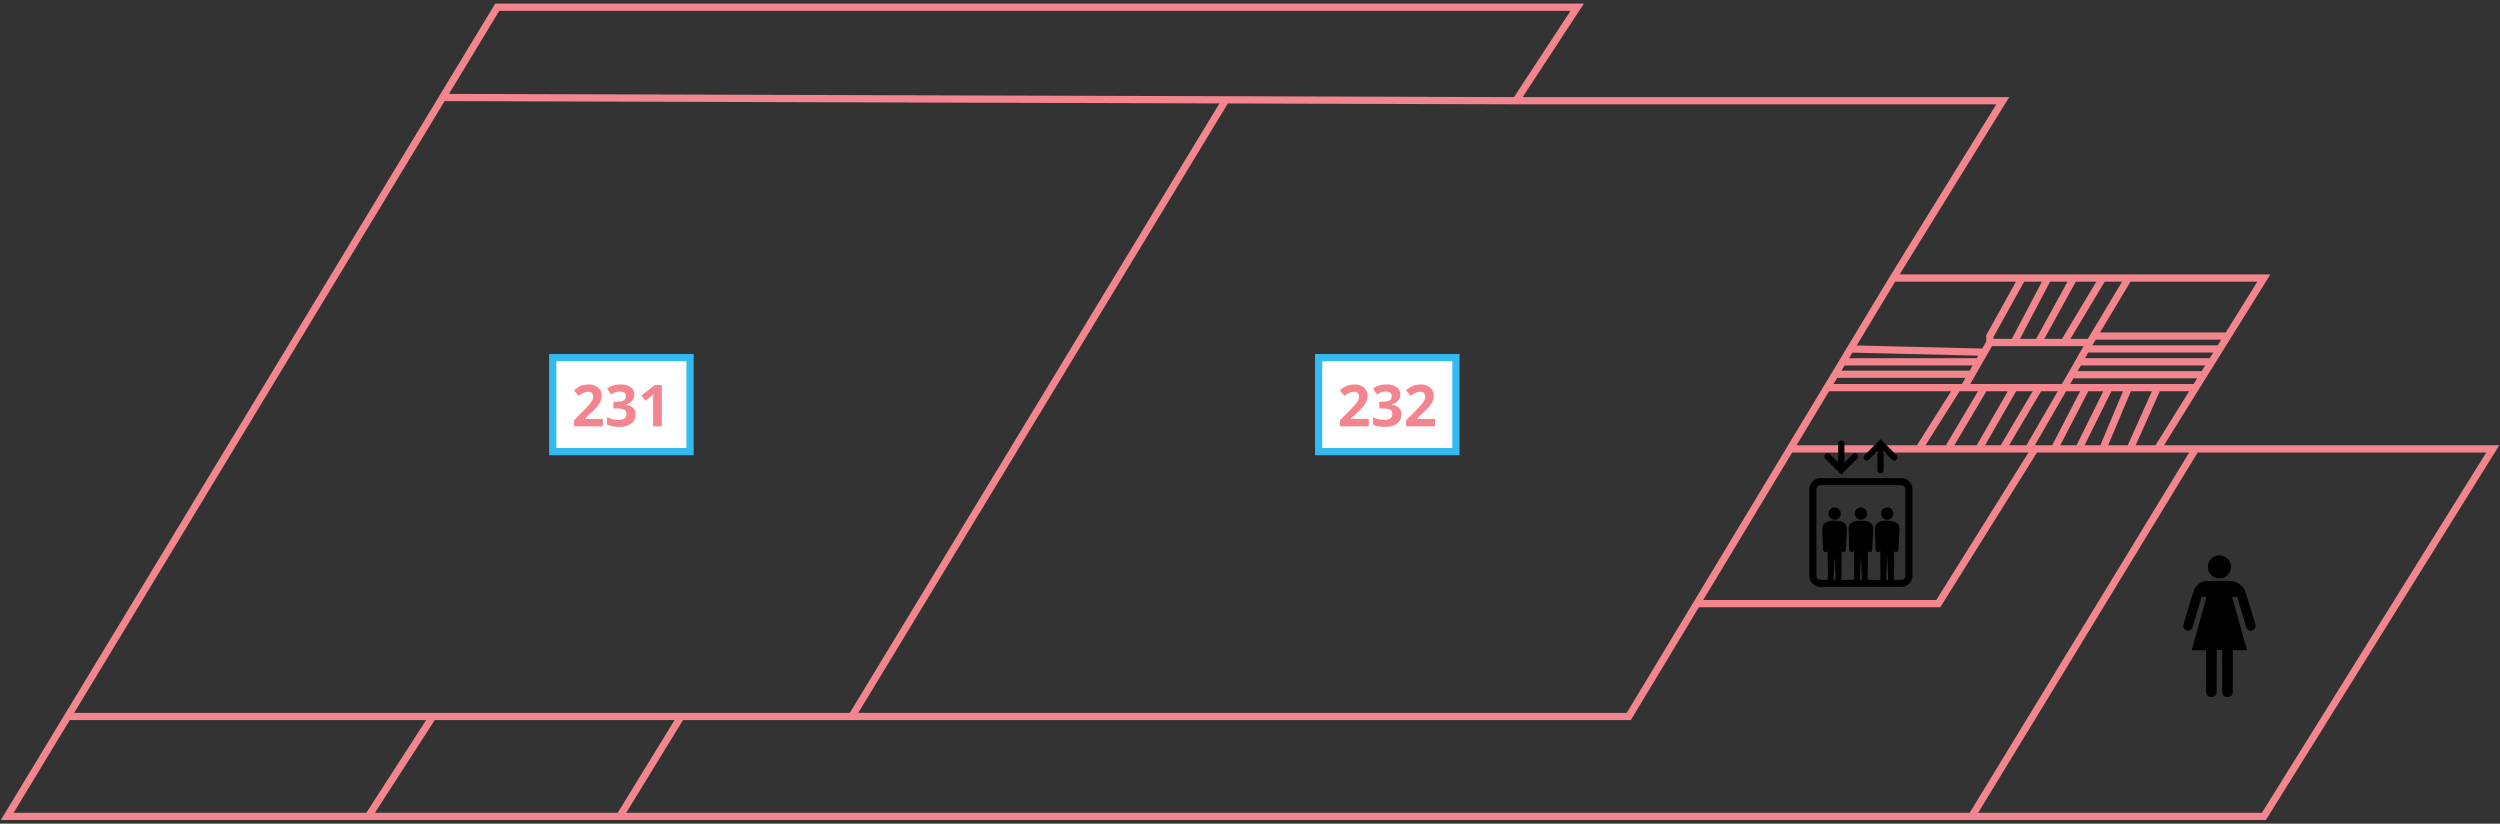 <svg width="346" height="114" viewBox="0 0 346 114" fill="none" xmlns="http://www.w3.org/2000/svg">
<rect x="0" y="0" width="346" height="114" fill="#333333" stroke="none"/>
<path d="M209.809 13.939L218.287 1H68.818L61.253 13.493M209.809 13.939H277.182L262.012 38.479M209.809 13.939L169.654 13.818M262.012 38.479H279.859M262.012 38.479L256.093 48.294M298.598 62.126L303.876 53.648M298.598 62.126H294.805M298.598 62.126H303.876M61.253 13.493L169.654 13.818M61.253 13.493L9.376 99.158M169.654 13.818L117.898 99.158M117.898 99.158H94.25M117.898 99.158H225.425L234.841 83.542M9.376 99.158L1 112.99H50.971M9.376 99.158H59.895M50.971 112.99L59.895 99.158M50.971 112.99H85.773M59.895 99.158H94.25M85.773 112.99L94.25 99.158M85.773 112.99H272.885M234.841 83.542H268.258L281.643 62.126M234.841 83.542L247.754 62.126M281.643 62.126H280.751M281.643 62.126H284.32M247.754 62.126H265.581M247.754 62.126L252.865 53.648M265.581 62.126L270.935 53.648H252.865M265.581 62.126H269.597M252.865 53.648L253.981 51.798M275.397 47.402V46.51L279.859 38.479M275.397 47.402H278.743M275.397 47.402L274.632 48.741M279.859 38.479H283.428M289.228 47.402H285.659M289.228 47.402L289.764 46.51M289.228 47.402L288.718 48.294M294.582 38.479H313.322L308.321 46.51M294.582 38.479H291.013M294.582 38.479L289.764 46.51M285.659 47.402L291.013 38.479M285.659 47.402H282.089M291.013 38.479H286.997M282.089 47.402L286.997 38.479M282.089 47.402H278.743M286.997 38.479H283.428M278.743 47.402L283.428 38.479M253.981 51.798H272.885M253.981 51.798L255.017 50.079M272.885 51.798L271.827 53.648H274.632M272.885 51.798L273.867 50.079M255.017 50.079H273.867M255.017 50.079L256.093 48.294M273.867 50.079L274.632 48.741M256.093 48.294L274.632 48.741M285.659 53.648L286.679 51.864M285.659 53.648H282.201M285.659 53.648L280.751 62.126M285.659 53.648H288.718M303.876 53.648L304.987 51.864M303.876 53.648H298.598M289.764 46.51H308.321M308.321 46.51L307.21 48.294M288.718 48.294H307.21M288.718 48.294L287.699 50.079M307.21 48.294L306.099 50.079M287.699 50.079H306.099M287.699 50.079L286.679 51.864M306.099 50.079L304.987 51.864M286.679 51.864H304.987M269.597 62.126L274.632 53.648M269.597 62.126H273.867M274.632 53.648H278.743M273.867 62.126L278.743 53.648M273.867 62.126H277.182M278.743 53.648H282.201M277.182 62.126L282.201 53.648M277.182 62.126H280.751M284.32 62.126L288.718 53.648M284.32 62.126H287.699M288.718 53.648H291.905M287.699 62.126L291.905 53.648M287.699 62.126H291.013M291.905 53.648H294.582M291.013 62.126L294.582 53.648M291.013 62.126H294.805M294.582 53.648H298.598M294.805 62.126L298.598 53.648M303.876 62.126H345L313.322 112.99H272.885M303.876 62.126L272.885 112.99" stroke="#F3858E"/>
<path d="M253.911 70.228C253.44 70.228 253.059 70.609 253.059 71.081C253.059 71.551 253.44 71.933 253.911 71.933C254.382 71.933 254.764 71.551 254.764 71.081C254.764 70.609 254.382 70.228 253.911 70.228Z" fill="black"/>
<path d="M257.55 70.228C257.079 70.228 256.697 70.609 256.697 71.081C256.697 71.551 257.079 71.933 257.55 71.933C258.021 71.933 258.403 71.551 258.403 71.081C258.403 70.609 258.021 70.228 257.55 70.228Z" fill="black"/>
<path d="M261.19 70.228C260.719 70.228 260.337 70.609 260.337 71.081C260.337 71.551 260.719 71.933 261.19 71.933C261.661 71.933 262.042 71.551 262.042 71.081C262.042 70.609 261.661 70.228 261.19 70.228Z" fill="black"/>
<path d="M263.133 66.169H251.967C251.11 66.169 250.411 66.867 250.411 67.725V79.679C250.411 80.537 251.11 81.235 251.967 81.235H263.133C263.991 81.235 264.689 80.537 264.689 79.679V67.725C264.689 66.867 263.991 66.169 263.133 66.169ZM253.759 80.253L253.911 76.836L254.062 80.253H253.759ZM257.398 80.253L257.55 76.836L257.702 80.253H257.398ZM261.038 80.253L261.19 76.836L261.341 80.253H261.038ZM263.707 79.679C263.707 79.996 263.449 80.253 263.133 80.253H262.125L262.153 76.263C262.216 76.356 262.319 76.418 262.438 76.412C262.622 76.403 262.763 76.248 262.754 76.065L262.896 73.227C262.896 72.111 261.765 72.056 261.19 72.056C260.614 72.056 259.484 72.111 259.484 73.227L259.579 76.065C259.57 76.248 259.711 76.403 259.894 76.412C260.054 76.419 260.187 76.31 260.225 76.16L260.253 80.253H258.486L258.514 76.263C258.577 76.356 258.68 76.417 258.799 76.412C258.982 76.403 259.123 76.248 259.115 76.064L259.256 73.227C259.256 72.111 258.125 72.056 257.55 72.056C256.975 72.056 255.844 72.111 255.844 73.227L255.939 76.064C255.93 76.248 256.071 76.403 256.255 76.412C256.415 76.419 256.548 76.309 256.586 76.16L256.614 80.253H254.847L254.874 76.263C254.937 76.355 255.04 76.417 255.16 76.412C255.343 76.403 255.484 76.248 255.475 76.064L255.617 73.227C255.617 72.111 254.486 72.055 253.911 72.055C253.336 72.055 252.205 72.111 252.205 73.227L252.3 76.064C252.291 76.248 252.432 76.403 252.615 76.412C252.776 76.419 252.909 76.309 252.947 76.16L252.975 80.253H251.967C251.651 80.253 251.393 79.996 251.393 79.679V67.725C251.393 67.409 251.651 67.151 251.967 67.151H263.133C263.449 67.151 263.707 67.409 263.707 67.725V79.679H263.707Z" fill="black"/>
<path d="M258.665 63.612L259.832 62.446V65.069C259.832 65.308 260.026 65.502 260.265 65.502C260.505 65.502 260.699 65.308 260.699 65.069V62.446L261.865 63.612C261.95 63.697 262.061 63.74 262.172 63.74C262.283 63.74 262.394 63.697 262.478 63.612C262.648 63.443 262.648 63.169 262.478 63L260.572 61.093L260.265 60.787L259.959 61.093L258.053 63C257.883 63.169 257.883 63.443 258.053 63.612C258.222 63.782 258.496 63.782 258.665 63.612Z" fill="black"/>
<path d="M254.528 65.374C254.528 65.375 254.528 65.375 254.528 65.375L254.835 65.681L255.141 65.375C255.141 65.375 255.142 65.375 255.142 65.374L257.047 63.468C257.217 63.299 257.217 63.024 257.047 62.855C256.879 62.686 256.604 62.686 256.435 62.855L255.268 64.022V61.399C255.268 61.16 255.074 60.966 254.835 60.966C254.596 60.966 254.402 61.16 254.402 61.399V64.022L253.235 62.855C253.066 62.686 252.791 62.686 252.622 62.855C252.453 63.024 252.453 63.299 252.622 63.468L254.528 65.374Z" fill="black"/>
<path d="M306.909 76.872C306.356 76.971 305.912 77.324 305.697 77.83C305.602 78.051 305.566 78.251 305.576 78.505C305.58 78.648 305.593 78.751 305.614 78.837C305.738 79.306 306.036 79.677 306.458 79.886C307.255 80.279 308.21 79.955 308.601 79.157C308.697 78.959 308.74 78.811 308.76 78.602C308.814 78.017 308.541 77.442 308.056 77.122C307.711 76.895 307.291 76.803 306.909 76.872Z" fill="black"/>
<path d="M305.223 80.415C304.641 80.505 304.155 80.829 303.807 81.355C303.643 81.602 303.685 81.477 303.055 83.552C302.807 84.37 302.537 85.258 302.343 85.896C302.262 86.161 302.188 86.422 302.179 86.479C302.116 86.835 302.303 87.166 302.621 87.264C302.868 87.341 303.118 87.272 303.29 87.082C303.419 86.938 303.4 86.99 303.868 85.416C303.971 85.069 304.12 84.572 304.198 84.311C304.275 84.049 304.42 83.561 304.52 83.225L304.703 82.616H305.037C305.315 82.616 305.371 82.619 305.371 82.638C305.371 82.65 305.322 82.834 305.262 83.049C305.155 83.434 304.834 84.589 303.998 87.594C303.362 89.884 303.346 89.938 303.337 89.967C303.33 89.993 303.383 89.995 304.319 89.995H305.31V92.912C305.31 96.091 305.305 95.925 305.396 96.103C305.476 96.261 305.635 96.392 305.819 96.448C305.94 96.488 306.195 96.484 306.313 96.439C306.539 96.358 306.686 96.206 306.763 95.978C306.789 95.898 306.79 95.757 306.795 92.928L306.798 89.964H307.174H307.55V92.933C307.55 95.898 307.55 95.902 307.582 95.997C307.678 96.286 307.909 96.456 308.232 96.479C308.62 96.505 308.947 96.255 309.005 95.885C309.016 95.82 309.022 94.813 309.022 92.889V89.995H310.004C310.644 89.995 310.986 89.99 310.986 89.98C310.986 89.972 310.875 89.568 310.739 89.087C310.604 88.603 310.432 87.99 310.357 87.725C310.282 87.459 310.11 86.844 309.973 86.359C309.551 84.856 309.453 84.508 309.344 84.12C309.286 83.913 309.17 83.497 309.085 83.195C308.999 82.892 308.93 82.639 308.93 82.632C308.93 82.623 309.068 82.616 309.283 82.616H309.634L309.667 82.727C309.685 82.788 309.713 82.88 309.728 82.931C309.743 82.981 309.812 83.213 309.881 83.445C309.95 83.676 310.065 84.063 310.137 84.304C310.208 84.545 310.315 84.902 310.374 85.097C310.598 85.849 310.699 86.192 310.78 86.467C310.826 86.623 310.88 86.789 310.897 86.835C311.024 87.165 311.314 87.35 311.616 87.295C311.964 87.232 312.19 86.921 312.162 86.543C312.153 86.428 312.141 86.384 311.797 85.255C311.49 84.247 310.998 82.626 310.868 82.195C310.802 81.974 310.723 81.751 310.685 81.67C310.595 81.48 310.426 81.26 310.219 81.062C309.841 80.7 309.409 80.483 308.938 80.415C308.725 80.384 305.417 80.384 305.223 80.415Z" fill="black"/>
<rect x="76.5" y="49.5" width="19" height="13" fill="white" stroke="#34B9F0"/>
<path d="M83.445 59H79.453V58.16L80.885 56.712C81.173 56.413 81.405 56.165 81.581 55.968C81.757 55.765 81.885 55.584 81.965 55.424C82.045 55.259 82.085 55.083 82.085 54.896C82.085 54.667 82.021 54.496 81.893 54.384C81.77 54.272 81.602 54.216 81.389 54.216C81.17 54.216 80.957 54.267 80.749 54.368C80.541 54.469 80.322 54.613 80.093 54.8L79.437 54.024C79.602 53.88 79.775 53.747 79.957 53.624C80.144 53.501 80.357 53.403 80.597 53.328C80.842 53.248 81.135 53.208 81.477 53.208C81.85 53.208 82.17 53.277 82.437 53.416C82.709 53.549 82.917 53.733 83.061 53.968C83.21 54.197 83.285 54.459 83.285 54.752C83.285 54.992 83.248 55.213 83.173 55.416C83.103 55.619 82.999 55.816 82.861 56.008C82.728 56.195 82.562 56.389 82.365 56.592C82.168 56.789 81.944 57.005 81.693 57.24L80.957 57.928V57.984H83.445V59ZM87.799 54.568C87.799 54.829 87.743 55.056 87.631 55.248C87.524 55.44 87.378 55.597 87.191 55.72C87.01 55.843 86.802 55.933 86.567 55.992V56.016C87.026 56.069 87.372 56.208 87.607 56.432C87.847 56.656 87.967 56.957 87.967 57.336C87.967 57.667 87.884 57.965 87.719 58.232C87.559 58.493 87.308 58.701 86.967 58.856C86.631 59.005 86.196 59.08 85.663 59.08C85.348 59.08 85.055 59.053 84.783 59C84.511 58.947 84.255 58.869 84.015 58.768V57.744C84.26 57.867 84.516 57.96 84.783 58.024C85.055 58.088 85.306 58.12 85.535 58.12C85.967 58.12 86.268 58.045 86.439 57.896C86.615 57.747 86.703 57.536 86.703 57.264C86.703 57.104 86.663 56.971 86.583 56.864C86.503 56.752 86.362 56.669 86.159 56.616C85.962 56.557 85.684 56.528 85.327 56.528H84.895V55.6H85.335C85.687 55.6 85.954 55.568 86.135 55.504C86.322 55.435 86.447 55.344 86.511 55.232C86.58 55.115 86.615 54.981 86.615 54.832C86.615 54.629 86.551 54.472 86.423 54.36C86.3 54.243 86.092 54.184 85.799 54.184C85.618 54.184 85.452 54.208 85.303 54.256C85.154 54.299 85.018 54.352 84.895 54.416C84.778 54.48 84.674 54.541 84.583 54.6L84.023 53.768C84.172 53.661 84.338 53.565 84.519 53.48C84.706 53.395 84.911 53.328 85.135 53.28C85.359 53.232 85.61 53.208 85.887 53.208C86.474 53.208 86.938 53.328 87.279 53.568C87.626 53.803 87.799 54.136 87.799 54.568ZM91.593 59H90.385V55.696C90.385 55.605 90.385 55.493 90.385 55.36C90.39 55.227 90.396 55.088 90.401 54.944C90.406 54.8 90.412 54.672 90.417 54.56C90.39 54.592 90.332 54.651 90.241 54.736C90.156 54.816 90.076 54.888 90.001 54.952L89.345 55.48L88.761 54.752L90.601 53.288H91.593V59Z" fill="#F3858E"/>
<rect x="182.5" y="49.5" width="19" height="13" fill="white" stroke="#34B9F0"/>
<path d="M189.445 59H185.453V58.16L186.885 56.712C187.173 56.413 187.405 56.165 187.581 55.968C187.757 55.765 187.885 55.584 187.965 55.424C188.045 55.259 188.085 55.083 188.085 54.896C188.085 54.667 188.021 54.496 187.893 54.384C187.77 54.272 187.602 54.216 187.389 54.216C187.17 54.216 186.957 54.267 186.749 54.368C186.541 54.469 186.322 54.613 186.093 54.8L185.437 54.024C185.602 53.88 185.775 53.747 185.957 53.624C186.143 53.501 186.357 53.403 186.597 53.328C186.842 53.248 187.135 53.208 187.477 53.208C187.85 53.208 188.17 53.277 188.437 53.416C188.709 53.549 188.917 53.733 189.061 53.968C189.21 54.197 189.285 54.459 189.285 54.752C189.285 54.992 189.247 55.213 189.173 55.416C189.103 55.619 188.999 55.816 188.861 56.008C188.727 56.195 188.562 56.389 188.365 56.592C188.167 56.789 187.943 57.005 187.693 57.24L186.957 57.928V57.984H189.445V59ZM193.799 54.568C193.799 54.829 193.743 55.056 193.631 55.248C193.524 55.44 193.378 55.597 193.191 55.72C193.01 55.843 192.802 55.933 192.567 55.992V56.016C193.026 56.069 193.372 56.208 193.607 56.432C193.847 56.656 193.967 56.957 193.967 57.336C193.967 57.667 193.884 57.965 193.719 58.232C193.559 58.493 193.308 58.701 192.967 58.856C192.631 59.005 192.196 59.08 191.663 59.08C191.348 59.08 191.055 59.053 190.783 59C190.511 58.947 190.255 58.869 190.015 58.768V57.744C190.26 57.867 190.516 57.96 190.783 58.024C191.055 58.088 191.306 58.12 191.535 58.12C191.967 58.12 192.268 58.045 192.439 57.896C192.615 57.747 192.703 57.536 192.703 57.264C192.703 57.104 192.663 56.971 192.583 56.864C192.503 56.752 192.362 56.669 192.159 56.616C191.962 56.557 191.684 56.528 191.327 56.528H190.895V55.6H191.335C191.687 55.6 191.954 55.568 192.135 55.504C192.322 55.435 192.447 55.344 192.511 55.232C192.58 55.115 192.615 54.981 192.615 54.832C192.615 54.629 192.551 54.472 192.423 54.36C192.3 54.243 192.092 54.184 191.799 54.184C191.618 54.184 191.452 54.208 191.303 54.256C191.154 54.299 191.018 54.352 190.895 54.416C190.778 54.48 190.674 54.541 190.583 54.6L190.023 53.768C190.172 53.661 190.338 53.565 190.519 53.48C190.706 53.395 190.911 53.328 191.135 53.28C191.359 53.232 191.61 53.208 191.887 53.208C192.474 53.208 192.938 53.328 193.279 53.568C193.626 53.803 193.799 54.136 193.799 54.568ZM198.601 59H194.609V58.16L196.041 56.712C196.329 56.413 196.561 56.165 196.737 55.968C196.913 55.765 197.041 55.584 197.121 55.424C197.201 55.259 197.241 55.083 197.241 54.896C197.241 54.667 197.177 54.496 197.049 54.384C196.926 54.272 196.758 54.216 196.545 54.216C196.326 54.216 196.113 54.267 195.905 54.368C195.697 54.469 195.478 54.613 195.249 54.8L194.593 54.024C194.758 53.88 194.932 53.747 195.113 53.624C195.3 53.501 195.513 53.403 195.753 53.328C195.998 53.248 196.292 53.208 196.633 53.208C197.006 53.208 197.326 53.277 197.593 53.416C197.865 53.549 198.073 53.733 198.217 53.968C198.366 54.197 198.441 54.459 198.441 54.752C198.441 54.992 198.404 55.213 198.329 55.416C198.26 55.619 198.156 55.816 198.017 56.008C197.884 56.195 197.718 56.389 197.521 56.592C197.324 56.789 197.1 57.005 196.849 57.24L196.113 57.928V57.984H198.601V59Z" fill="#F3858E"/>
</svg>

